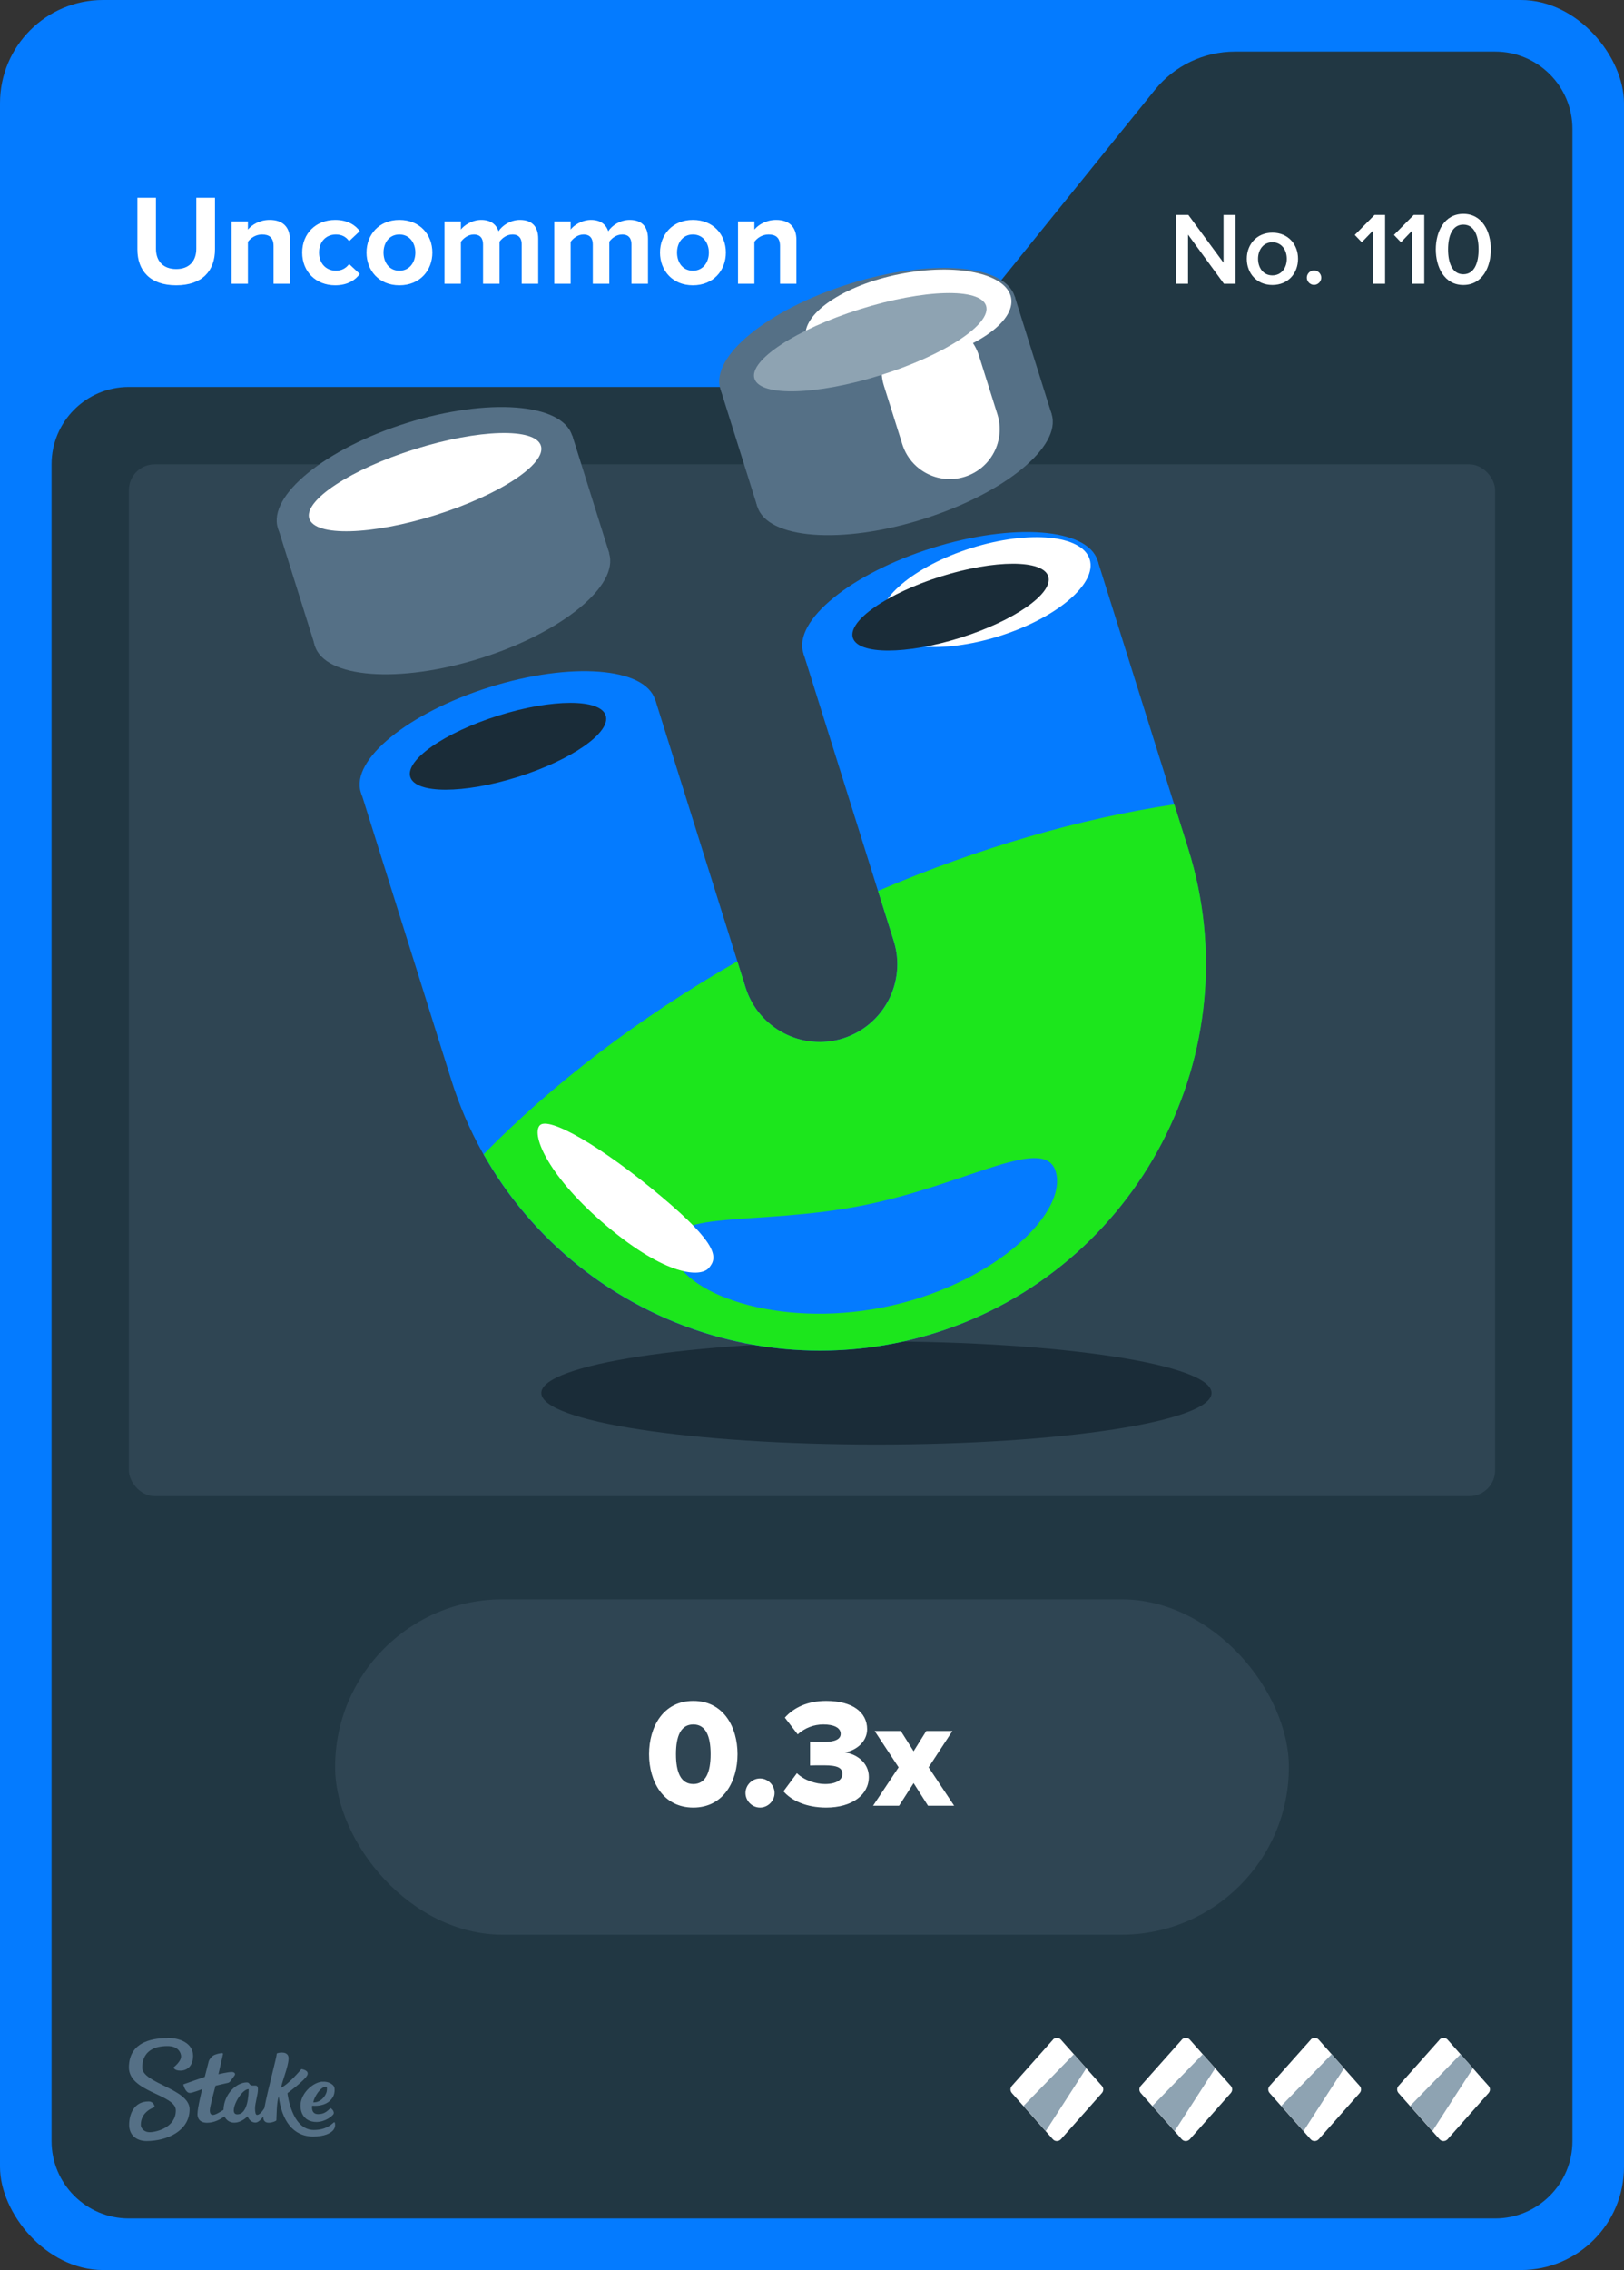 <svg width="63" height="88" viewBox="0 0 63 88" fill="none" xmlns="http://www.w3.org/2000/svg">
<rect x="0" y="0" width="63" height="88" fill="#333333" stroke="none"/>
<rect width="63" height="88" rx="4" fill="#047BFF"/>
<path d="M36.701 13.513L44.799 3.487C45.559 2.546 46.702 2 47.911 2H58C59.657 2 61 3.343 61 5V83C61 84.657 59.657 86 58 86H5C3.343 86 2 84.657 2 83V18C2 16.343 3.343 15 5 15H33.589C34.798 15 35.941 14.454 36.701 13.513Z" fill="#213743"/>
<rect x="5" y="18" width="53" height="40" rx="1" fill="#2F4553"/>
<path d="M34 52C41.18 52 47 52.895 47 54C47 55.105 41.18 56 34 56C26.82 56 21 55.105 21 54C21 52.895 26.82 52 34 52Z" fill="#1A2C38"/>
<path d="M36.287 51.671C28.409 54.146 19.985 49.75 17.509 41.871L14.006 30.721L25.422 27.135L28.925 38.285C29.424 39.873 31.119 40.752 32.701 40.255C34.283 39.758 35.168 38.061 34.671 36.479L31.168 25.329L42.584 21.743L46.087 32.893C48.562 40.771 44.166 49.195 36.287 51.671Z" fill="#047BFF"/>
<path d="M17.203 20.956C20.355 19.966 22.59 18.143 22.195 16.885C21.8 15.627 18.924 15.41 15.771 16.4C12.619 17.391 10.384 19.213 10.779 20.472C11.174 21.73 14.05 21.947 17.203 20.956Z" fill="#557086"/>
<path d="M34.371 15.563C37.523 14.572 39.758 12.749 39.363 11.491C38.968 10.233 36.092 10.016 32.939 11.007C29.787 11.997 27.552 13.82 27.947 15.078C28.342 16.336 31.218 16.553 34.371 15.563Z" fill="#557086"/>
<path d="M18.636 25.519C21.788 24.529 24.024 22.706 23.628 21.448C23.233 20.189 20.357 19.972 17.205 20.963C14.052 21.953 11.817 23.776 12.213 25.034C12.608 26.292 15.484 26.509 18.636 25.519Z" fill="#557086"/>
<path d="M35.804 20.125C38.956 19.134 41.192 17.312 40.796 16.053C40.401 14.795 37.525 14.578 34.373 15.569C31.22 16.559 28.985 18.382 29.381 19.64C29.776 20.898 32.652 21.115 35.804 20.125Z" fill="#557086"/>
<path d="M20.419 31.195C23.572 30.205 25.807 28.382 25.412 27.124C25.016 25.866 22.14 25.649 18.988 26.639C15.836 27.63 13.601 29.452 13.996 30.71C14.391 31.969 17.267 32.186 20.419 31.195Z" fill="#047BFF"/>
<path d="M20.082 30.12C22.175 29.462 23.705 28.396 23.498 27.739C23.292 27.082 21.427 27.082 19.334 27.74C17.241 28.398 15.711 29.464 15.917 30.121C16.124 30.778 17.988 30.777 20.082 30.12Z" fill="#1A2C38"/>
<path d="M37.587 25.801C40.74 24.811 42.975 22.988 42.58 21.73C42.184 20.472 39.308 20.255 36.156 21.245C33.004 22.235 30.769 24.058 31.164 25.316C31.559 26.575 34.435 26.792 37.587 25.801Z" fill="#047BFF"/>
<path d="M38.759 24.662C40.996 23.959 42.569 22.624 42.272 21.681C41.976 20.737 39.922 20.542 37.685 21.244C35.449 21.947 33.876 23.282 34.172 24.225C34.469 25.169 36.522 25.364 38.759 24.662Z" fill="white"/>
<path d="M37.25 24.726C39.343 24.068 40.873 23.002 40.666 22.345C40.46 21.688 38.596 21.689 36.502 22.346C34.409 23.004 32.879 24.07 33.085 24.727C33.292 25.384 35.156 25.383 37.25 24.726Z" fill="#1A2C38"/>
<path d="M34.063 34.543L34.671 36.479C35.17 38.068 34.283 39.758 32.701 40.255C31.119 40.752 29.422 39.867 28.925 38.285L28.605 37.266C24.747 39.479 21.415 42.042 18.76 44.746C22.161 50.769 29.434 53.824 36.294 51.669C44.172 49.194 48.568 40.769 46.093 32.891L45.556 31.182C41.905 31.732 38 32.847 34.067 34.535L34.063 34.543Z" fill="#1CE61C"/>
<path d="M40.982 45.523C41.312 47.172 38.375 49.861 34.259 50.681C30.143 51.501 26.401 50.146 26.069 48.491C25.739 46.843 29.354 47.55 33.469 46.73C37.585 45.909 40.65 43.869 40.982 45.523Z" fill="#047BFF"/>
<path d="M25.63 46.363C27.894 48.259 27.835 48.757 27.505 49.146C27.178 49.541 25.828 49.45 23.562 47.548C21.298 45.652 20.604 44.021 20.934 43.632C21.264 43.243 23.364 44.461 25.63 46.363Z" fill="white"/>
<path d="M22.201 16.883L10.785 20.47L12.217 25.026L23.633 21.439L22.201 16.883Z" fill="#557086"/>
<path d="M39.363 11.491L27.947 15.078L29.379 19.634L40.794 16.047L39.363 11.491Z" fill="#557086"/>
<path d="M39.222 11.537C39.034 10.595 37.1 10.188 34.901 10.626C32.702 11.064 31.072 12.182 31.26 13.124C31.447 14.065 33.382 14.473 35.581 14.034C37.779 13.596 39.41 12.478 39.222 11.537Z" fill="white"/>
<path d="M35.558 12.527L35.552 12.529C34.535 12.848 33.97 13.932 34.289 14.949L35.003 17.22C35.322 18.237 36.406 18.803 37.423 18.483L37.429 18.481C38.446 18.162 39.012 17.078 38.692 16.061L37.978 13.79C37.659 12.773 36.575 12.207 35.558 12.527Z" fill="white"/>
<path d="M34.162 14.544C36.643 13.764 38.475 12.56 38.253 11.854C38.031 11.148 35.84 11.207 33.359 11.987C30.877 12.767 29.046 13.971 29.267 14.677C29.489 15.383 31.68 15.323 34.162 14.544Z" fill="#8EA3B2"/>
<path d="M16.892 19.969C19.374 19.19 21.206 17.985 20.984 17.279C20.762 16.573 18.571 16.633 16.089 17.413C13.608 18.192 11.776 19.396 11.998 20.102C12.22 20.808 14.411 20.749 16.892 19.969Z" fill="white"/>
<path fill-rule="evenodd" clip-rule="evenodd" d="M6.498 79C6.99 79 7.486 79.213 7.49 79.691C7.49 80.104 7.247 80.27 6.998 80.27C6.75 80.27 6.733 80.144 6.733 80.144C6.733 80.144 7.025 79.926 7.025 79.717C7.025 79.609 6.942 79.313 6.489 79.317C5.858 79.317 5.518 79.617 5.518 80.152C5.518 80.765 7.351 80.974 7.355 81.765C7.355 82.613 6.476 82.996 5.692 83C5.283 83 5.013 82.761 5.009 82.378C5.009 81.926 5.222 81.465 5.758 81.465C5.884 81.457 5.988 81.552 5.997 81.678C5.997 81.678 5.997 81.683 5.997 81.687C5.997 81.687 5.457 81.839 5.462 82.378C5.462 82.478 5.566 82.661 5.819 82.656C6.071 82.652 6.824 82.474 6.82 81.809C6.82 81.191 5.004 81.109 5 80.148C5 79.065 6.088 79.009 6.498 79.009V79ZM10.747 79.6C10.812 79.57 11.213 79.491 11.195 79.813C11.182 80.135 10.939 80.691 10.904 80.935C11.23 80.77 11.692 80.209 11.692 80.209C11.692 80.209 12.018 80.252 11.918 80.452C11.818 80.652 11.152 81.144 11.152 81.144C11.152 81.144 11.304 82.57 12.171 82.57C12.645 82.57 12.85 82.361 12.937 82.287C12.959 82.27 12.976 82.265 12.985 82.278C13.02 82.387 12.994 82.504 12.915 82.591C12.819 82.696 12.597 82.822 12.153 82.826C11.365 82.826 10.925 82.196 10.812 81.261C10.725 81.535 10.734 81.983 10.721 82.2C10.695 82.243 10.251 82.417 10.216 82.117C10.216 82.091 10.216 82.07 10.216 82.043C10.133 82.161 10.02 82.283 9.911 82.283C9.72 82.283 9.637 82.122 9.602 82.039C9.576 82.07 9.363 82.287 9.088 82.287C8.923 82.291 8.775 82.196 8.709 82.043C8.57 82.144 8.322 82.291 8.039 82.291C7.734 82.291 7.66 82.109 7.66 81.957C7.66 81.713 7.843 80.987 7.843 80.987C7.843 80.987 7.486 81.13 7.364 81.135C7.194 81.135 7.112 80.822 7.112 80.813C7.112 80.809 7.112 80.8 7.12 80.8C7.22 80.761 7.943 80.513 7.943 80.513C7.943 80.513 8.078 79.983 8.096 79.913C8.113 79.844 8.213 79.7 8.331 79.656C8.418 79.622 8.509 79.6 8.601 79.591C8.631 79.591 8.653 79.6 8.653 79.617C8.653 79.635 8.474 80.409 8.474 80.409C8.474 80.409 8.849 80.322 8.988 80.322C9.097 80.322 9.154 80.387 9.093 80.47C9.032 80.552 8.962 80.648 8.927 80.691C8.888 80.735 8.862 80.743 8.77 80.761C8.644 80.787 8.361 80.856 8.361 80.856C8.361 80.856 8.135 81.678 8.139 81.817C8.139 81.896 8.165 81.987 8.261 81.987C8.357 81.987 8.54 81.874 8.67 81.791C8.692 81.152 9.188 80.726 9.576 80.726C9.702 80.726 9.654 80.848 9.798 80.848H9.889C9.946 80.848 10.007 80.852 10.007 80.996C10.007 81.196 9.894 81.526 9.894 81.735C9.894 81.883 9.915 81.987 9.972 81.987C10.068 81.987 10.177 81.848 10.255 81.726C10.381 81.03 10.734 79.761 10.734 79.617L10.747 79.6ZM12.502 80.7C12.767 80.678 12.933 80.822 12.963 80.9C12.994 80.978 12.989 81.161 12.915 81.291C12.684 81.704 12.11 81.63 12.11 81.63C12.11 81.63 12.044 81.957 12.341 81.957C12.593 81.957 12.706 81.83 12.815 81.726C12.859 81.726 12.994 81.865 12.933 81.961C12.885 82.035 12.619 82.257 12.28 82.261C11.74 82.261 11.605 81.8 11.674 81.47C11.766 81.061 12.175 80.722 12.502 80.696V80.7ZM9.646 80.987C9.323 80.987 8.827 81.97 9.206 81.965C9.619 81.965 9.646 81.183 9.646 81.004V80.987ZM12.641 80.891C12.423 80.9 12.175 81.317 12.153 81.5C12.48 81.513 12.654 81.196 12.676 81.07C12.689 80.974 12.693 80.887 12.641 80.887V80.891Z" fill="#557086"/>
<path d="M40.851 79.067L39.252 80.863C39.183 80.943 39.183 81.057 39.252 81.137L40.846 82.933C40.925 83.022 41.069 83.022 41.154 82.933L42.748 81.137C42.817 81.057 42.817 80.943 42.748 80.863L41.154 79.067C41.075 78.978 40.931 78.978 40.846 79.067H40.851Z" fill="white"/>
<path d="M41.66 79.634L42.142 80.177L40.568 82.614L39.704 81.639L41.66 79.634Z" fill="#8EA3B2"/>
<path d="M45.851 79.067L44.252 80.863C44.183 80.943 44.183 81.057 44.252 81.137L45.846 82.933C45.925 83.022 46.069 83.022 46.154 82.933L47.748 81.137C47.817 81.057 47.817 80.943 47.748 80.863L46.154 79.067C46.075 78.978 45.931 78.978 45.846 79.067H45.851Z" fill="white"/>
<path d="M46.66 79.634L47.142 80.177L45.568 82.614L44.704 81.639L46.66 79.634Z" fill="#8EA3B2"/>
<path d="M50.851 79.067L49.252 80.863C49.183 80.943 49.183 81.057 49.252 81.137L50.846 82.933C50.925 83.022 51.069 83.022 51.154 82.933L52.748 81.137C52.817 81.057 52.817 80.943 52.748 80.863L51.154 79.067C51.075 78.978 50.931 78.978 50.846 79.067H50.851Z" fill="white"/>
<path d="M51.66 79.634L52.142 80.177L50.568 82.614L49.704 81.639L51.66 79.634Z" fill="#8EA3B2"/>
<path d="M55.851 79.067L54.252 80.863C54.183 80.943 54.183 81.057 54.252 81.137L55.846 82.933C55.925 83.022 56.069 83.022 56.154 82.933L57.748 81.137C57.817 81.057 57.817 80.943 57.748 80.863L56.154 79.067C56.075 78.978 55.931 78.978 55.846 79.067H55.851Z" fill="white"/>
<path d="M56.66 79.634L57.142 80.177L55.568 82.614L54.704 81.639L56.66 79.634Z" fill="#8EA3B2"/>
<rect x="13" y="62" width="37" height="13" rx="6.5" fill="#2F4553"/>
<path d="M26.895 70.072C25.725 70.072 25.179 69.058 25.179 68.002C25.179 66.946 25.725 65.938 26.895 65.938C28.065 65.938 28.611 66.946 28.611 68.002C28.611 69.058 28.065 70.072 26.895 70.072ZM26.895 69.16C27.375 69.16 27.567 68.71 27.567 68.002C27.567 67.294 27.375 66.85 26.895 66.85C26.415 66.85 26.223 67.294 26.223 68.002C26.223 68.71 26.415 69.16 26.895 69.16ZM29.484 70.072C29.178 70.072 28.92 69.814 28.92 69.508C28.92 69.202 29.178 68.944 29.484 68.944C29.79 68.944 30.048 69.202 30.048 69.508C30.048 69.814 29.79 70.072 29.484 70.072ZM32.049 70.072C31.281 70.072 30.705 69.802 30.393 69.442L30.915 68.74C31.203 69.022 31.659 69.16 32.007 69.16C32.451 69.16 32.679 68.992 32.679 68.77C32.679 68.542 32.511 68.434 31.965 68.434C31.791 68.434 31.485 68.434 31.425 68.44V67.522C31.503 67.528 31.815 67.528 31.965 67.528C32.379 67.528 32.613 67.426 32.613 67.216C32.613 66.964 32.325 66.85 31.941 66.85C31.575 66.85 31.227 66.982 30.945 67.234L30.447 66.586C30.783 66.208 31.311 65.938 32.049 65.938C33.069 65.938 33.639 66.376 33.639 67.036C33.639 67.504 33.237 67.858 32.763 67.936C33.189 67.978 33.705 68.308 33.705 68.884C33.705 69.586 33.045 70.072 32.049 70.072ZM37.014 70H36L35.442 69.124L34.878 70H33.87L34.86 68.512L33.93 67.102H34.944L35.442 67.888L35.934 67.102H36.948L36.024 68.512L37.014 70Z" fill="white"/>
<path d="M6.835 11.06C5.82 11.06 5.33 10.49 5.33 9.67V7.665H6.05V9.645C6.05 10.11 6.32 10.43 6.835 10.43C7.35 10.43 7.615 10.11 7.615 9.645V7.665H8.34V9.665C8.34 10.495 7.85 11.06 6.835 11.06ZM11.247 11H10.612V9.54C10.612 9.205 10.437 9.09 10.167 9.09C9.917 9.09 9.722 9.23 9.617 9.375V11H8.982V8.585H9.617V8.9C9.772 8.715 10.067 8.525 10.462 8.525C10.992 8.525 11.247 8.825 11.247 9.295V11ZM13.002 11.06C12.258 11.06 11.723 10.535 11.723 9.79C11.723 9.05 12.258 8.525 13.002 8.525C13.498 8.525 13.797 8.74 13.957 8.96L13.543 9.35C13.428 9.18 13.252 9.09 13.033 9.09C12.648 9.09 12.377 9.37 12.377 9.79C12.377 10.21 12.648 10.495 13.033 10.495C13.252 10.495 13.428 10.395 13.543 10.235L13.957 10.62C13.797 10.845 13.498 11.06 13.002 11.06ZM15.493 11.06C14.698 11.06 14.218 10.48 14.218 9.79C14.218 9.105 14.698 8.525 15.493 8.525C16.293 8.525 16.773 9.105 16.773 9.79C16.773 10.48 16.293 11.06 15.493 11.06ZM15.493 10.495C15.888 10.495 16.113 10.17 16.113 9.79C16.113 9.415 15.888 9.09 15.493 9.09C15.098 9.09 14.878 9.415 14.878 9.79C14.878 10.17 15.098 10.495 15.493 10.495ZM20.879 11H20.239V9.475C20.239 9.25 20.139 9.09 19.879 9.09C19.654 9.09 19.469 9.24 19.379 9.37V11H18.739V9.475C18.739 9.25 18.639 9.09 18.379 9.09C18.159 9.09 17.974 9.24 17.879 9.375V11H17.244V8.585H17.879V8.9C17.979 8.755 18.299 8.525 18.669 8.525C19.024 8.525 19.249 8.69 19.339 8.965C19.479 8.745 19.799 8.525 20.169 8.525C20.614 8.525 20.879 8.76 20.879 9.255V11ZM25.137 11H24.497V9.475C24.497 9.25 24.396 9.09 24.137 9.09C23.912 9.09 23.727 9.24 23.637 9.37V11H22.997V9.475C22.997 9.25 22.896 9.09 22.637 9.09C22.416 9.09 22.232 9.24 22.137 9.375V11H21.502V8.585H22.137V8.9C22.236 8.755 22.556 8.525 22.927 8.525C23.282 8.525 23.506 8.69 23.596 8.965C23.736 8.745 24.056 8.525 24.427 8.525C24.872 8.525 25.137 8.76 25.137 9.255V11ZM26.879 11.06C26.084 11.06 25.604 10.48 25.604 9.79C25.604 9.105 26.084 8.525 26.879 8.525C27.679 8.525 28.159 9.105 28.159 9.79C28.159 10.48 27.679 11.06 26.879 11.06ZM26.879 10.495C27.274 10.495 27.499 10.17 27.499 9.79C27.499 9.415 27.274 9.09 26.879 9.09C26.484 9.09 26.264 9.415 26.264 9.79C26.264 10.17 26.484 10.495 26.879 10.495ZM30.895 11H30.26V9.54C30.26 9.205 30.085 9.09 29.815 9.09C29.565 9.09 29.37 9.23 29.265 9.375V11H28.63V8.585H29.265V8.9C29.42 8.715 29.715 8.525 30.11 8.525C30.64 8.525 30.895 8.825 30.895 9.295V11Z" fill="white"/>
<path d="M47.932 11H47.48L46.088 9.096V11H45.62V8.332H46.1L47.464 10.184V8.332H47.932V11ZM49.359 11.048C48.747 11.048 48.367 10.588 48.367 10.032C48.367 9.48 48.747 9.02 49.359 9.02C49.979 9.02 50.355 9.48 50.355 10.032C50.355 10.588 49.979 11.048 49.359 11.048ZM49.359 10.676C49.719 10.676 49.919 10.376 49.919 10.032C49.919 9.692 49.719 9.392 49.359 9.392C49.003 9.392 48.803 9.692 48.803 10.032C48.803 10.376 49.003 10.676 49.359 10.676ZM50.976 11.044C50.824 11.044 50.696 10.916 50.696 10.764C50.696 10.612 50.824 10.484 50.976 10.484C51.128 10.484 51.256 10.612 51.256 10.764C51.256 10.916 51.128 11.044 50.976 11.044ZM53.732 11H53.264V8.94L52.828 9.392L52.556 9.108L53.324 8.332H53.732V11ZM55.252 11H54.784V8.94L54.348 9.392L54.076 9.108L54.844 8.332H55.252V11ZM56.767 11.048C56.019 11.048 55.699 10.34 55.699 9.668C55.699 8.996 56.019 8.292 56.767 8.292C57.515 8.292 57.835 8.996 57.835 9.668C57.835 10.34 57.515 11.048 56.767 11.048ZM56.767 10.632C57.203 10.632 57.359 10.176 57.359 9.668C57.359 9.16 57.203 8.708 56.767 8.708C56.331 8.708 56.175 9.16 56.175 9.668C56.175 10.176 56.331 10.632 56.767 10.632Z" fill="white"/>
</svg>
